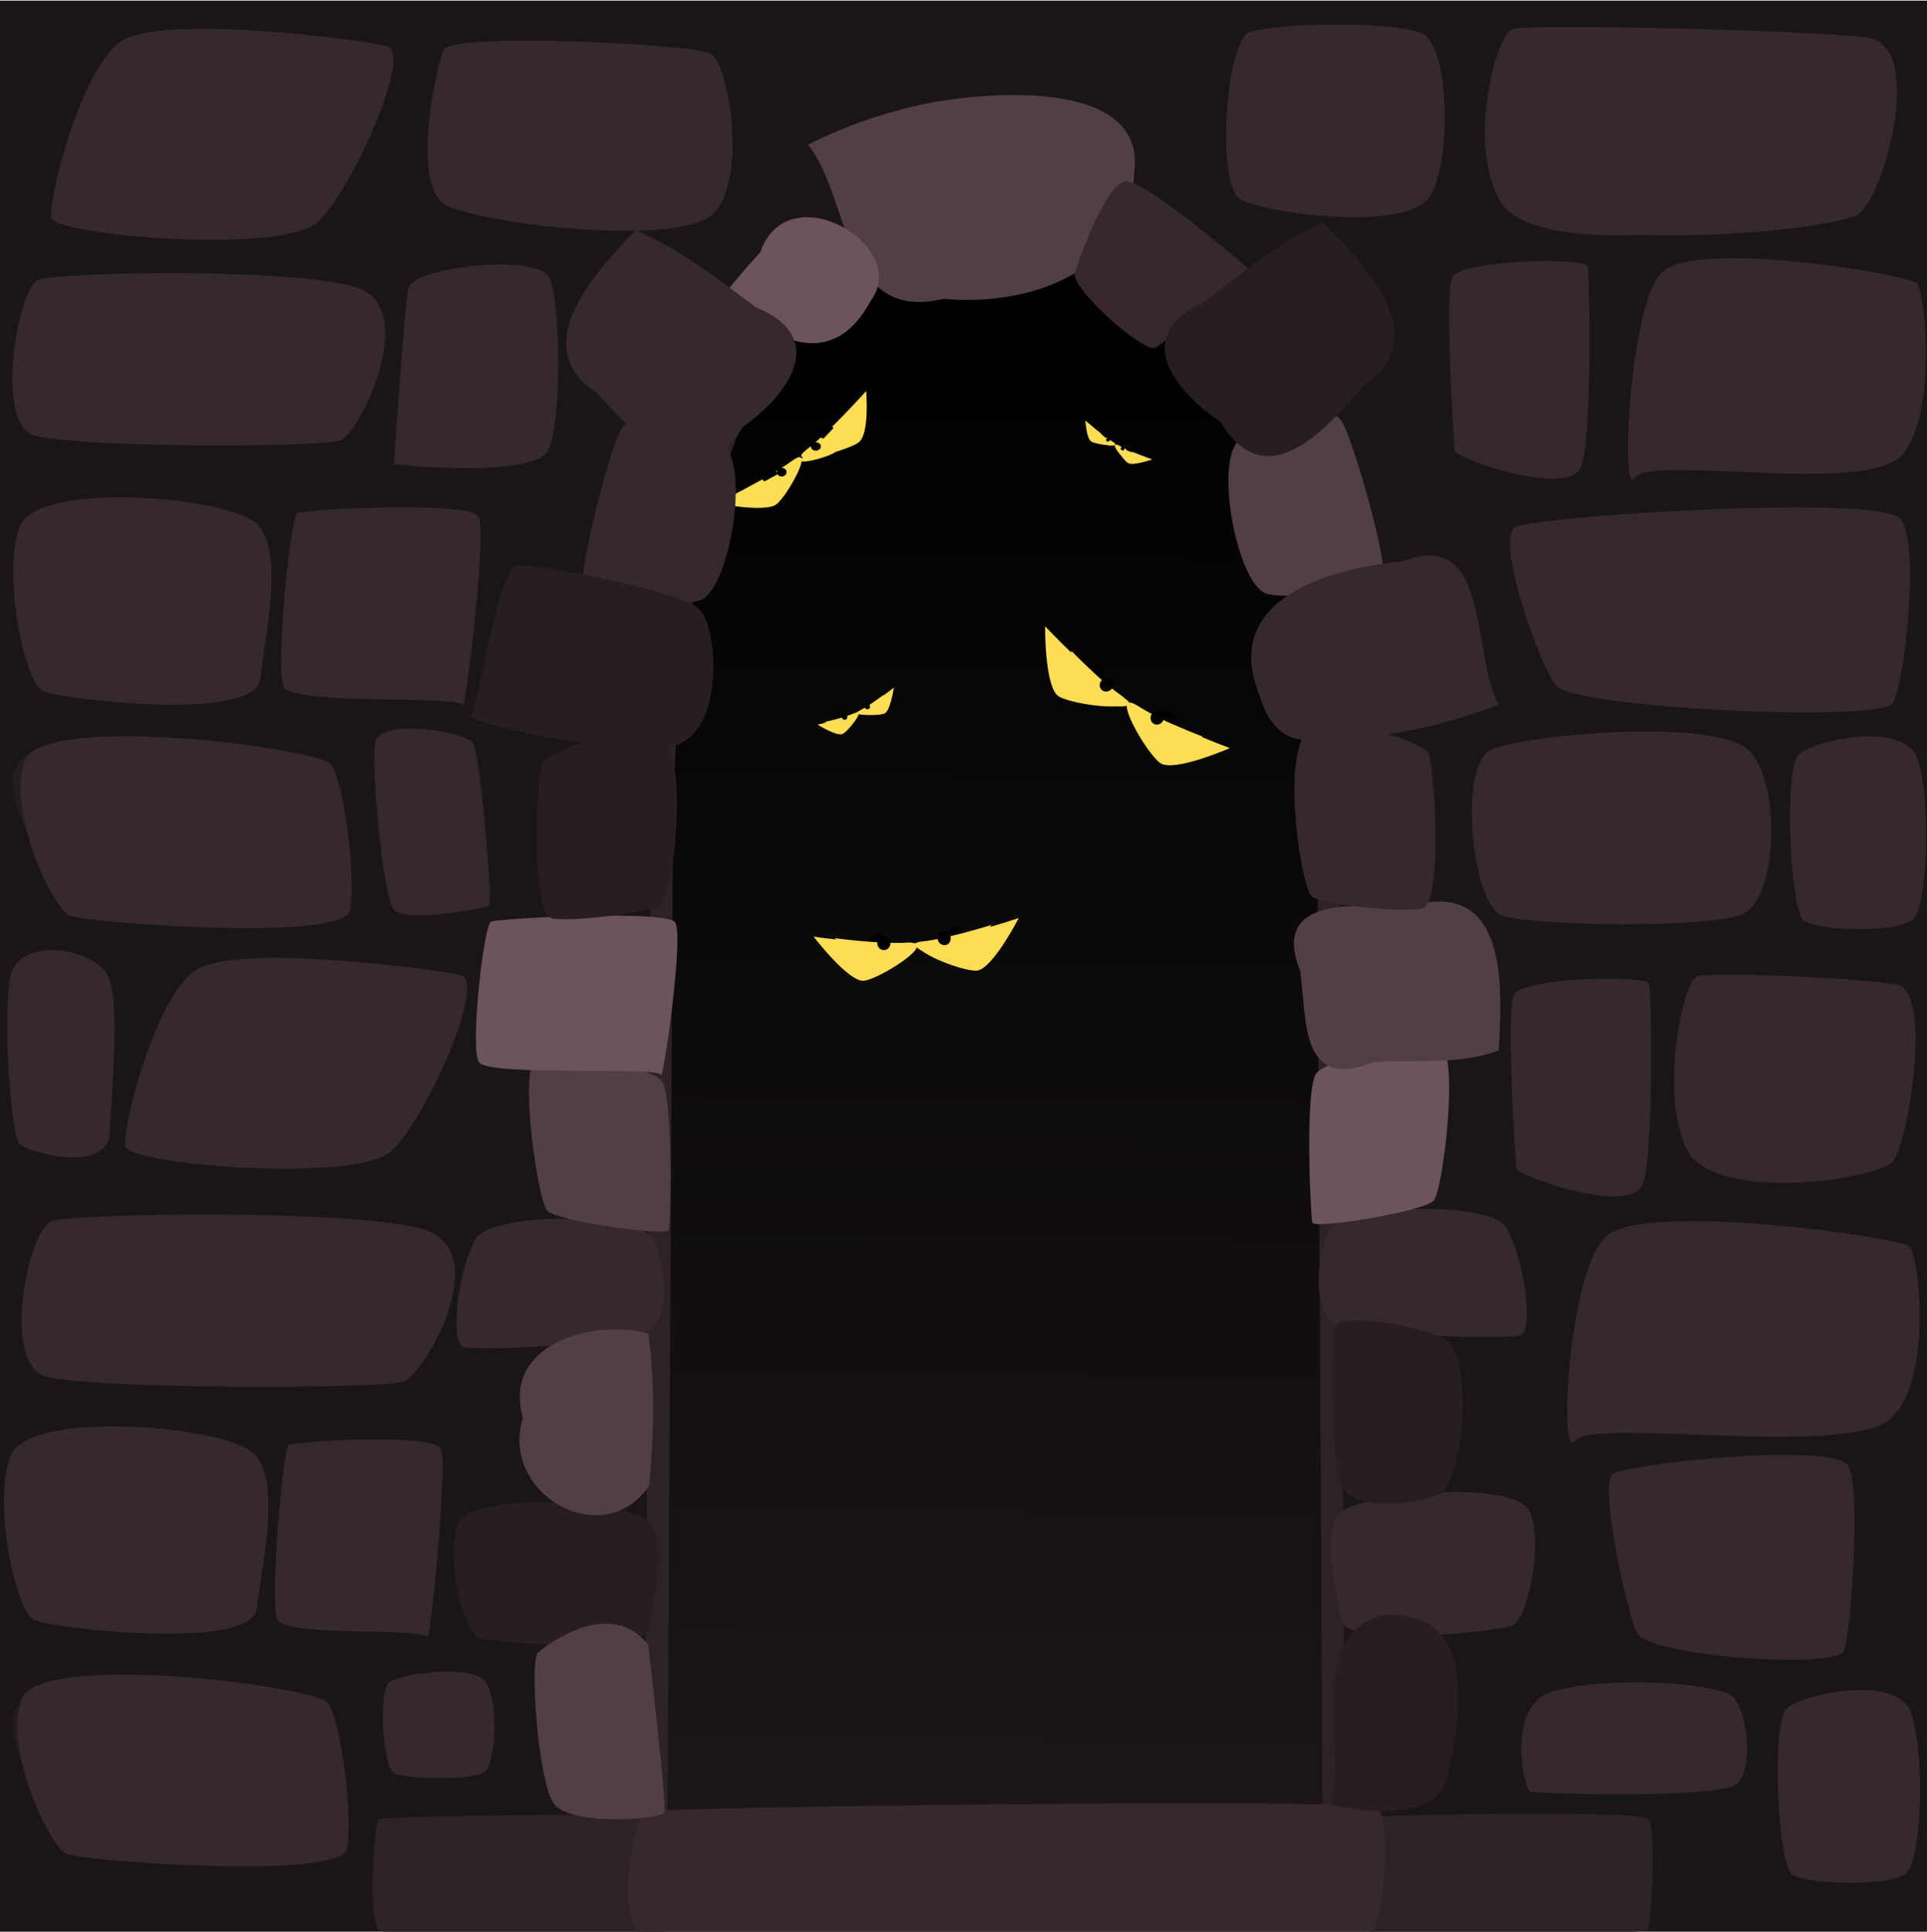 <?xml version="1.0" encoding="UTF-8" standalone="no"?>
<!-- Created with Inkscape (http://www.inkscape.org/) -->

<svg
   xmlns:osb="http://www.openswatchbook.org/uri/2009/osb"
   xmlns:dc="http://purl.org/dc/elements/1.1/"
   xmlns:cc="http://creativecommons.org/ns#"
   xmlns:rdf="http://www.w3.org/1999/02/22-rdf-syntax-ns#"
   xmlns:svg="http://www.w3.org/2000/svg"
   xmlns="http://www.w3.org/2000/svg"
   xmlns:xlink="http://www.w3.org/1999/xlink"
   xmlns:sodipodi="http://sodipodi.sourceforge.net/DTD/sodipodi-0.dtd"
   xmlns:inkscape="http://www.inkscape.org/namespaces/inkscape"
   width="894"
   height="896"
   id="svg2"
   version="1.1"
   inkscape:version="0.48.4 r9939"
   sodipodi:docname="menu final.svg">
  <defs
     id="defs4">
    <linearGradient
       inkscape:collect="always"
       id="linearGradient6193">
      <stop
         style="stop-color:#1c1616;stop-opacity:1"
         offset="0"
         id="stop6195" />
      <stop
         style="stop-color:#000000;stop-opacity:1"
         offset="1"
         id="stop6197" />
    </linearGradient>
    <linearGradient
       id="linearGradient6140"
       osb:paint="solid">
      <stop
         style="stop-color:#ff0000;stop-opacity:1;"
         offset="0"
         id="stop6142" />
    </linearGradient>
    <linearGradient
       inkscape:collect="always"
       xlink:href="#linearGradient6193"
       id="linearGradient6191"
       x1="450"
       y1="999.505"
       x2="457.143"
       y2="303.791"
       gradientUnits="userSpaceOnUse" />
    <filter
       inkscape:collect="always"
       id="filter4202"
       x="-0.161"
       width="1.323"
       y="-0.175"
       height="1.349"
       color-interpolation-filters="sRGB">
      <feGaussianBlur
         inkscape:collect="always"
         stdDeviation="3.939"
         id="feGaussianBlur4204" />
    </filter>
    <filter
       inkscape:collect="always"
       id="filter4162"
       x="-0.096"
       width="1.192"
       y="-0.325"
       height="1.65"
       color-interpolation-filters="sRGB">
      <feGaussianBlur
         inkscape:collect="always"
         stdDeviation="2.938"
         id="feGaussianBlur4164" />
    </filter>
    <filter
       inkscape:collect="always"
       id="filter4122"
       x="-0.123"
       width="1.247"
       y="-0.202"
       height="1.405"
       color-interpolation-filters="sRGB">
      <feGaussianBlur
         inkscape:collect="always"
         stdDeviation="3.415"
         id="feGaussianBlur4124" />
    </filter>
    <filter
       inkscape:collect="always"
       id="filter4306"
       x="-0.148"
       width="1.296"
       y="-0.498"
       height="1.997"
       color-interpolation-filters="sRGB">
      <feGaussianBlur
         inkscape:collect="always"
         stdDeviation="4.512"
         id="feGaussianBlur4308" />
    </filter>
    <filter
       inkscape:collect="always"
       id="filter4222"
       x="-0.117"
       width="1.234"
       y="-0.129"
       height="1.257"
       color-interpolation-filters="sRGB">
      <feGaussianBlur
         inkscape:collect="always"
         stdDeviation="2.879"
         id="feGaussianBlur4224" />
    </filter>
  </defs>
  <sodipodi:namedview
     id="base"
     pagecolor="#ffffff"
     bordercolor="#666666"
     borderopacity="1.0"
     inkscape:pageopacity="0.0"
     inkscape:pageshadow="2"
     inkscape:zoom="0.7"
     inkscape:cx="427.79108"
     inkscape:cy="410.8593"
     inkscape:document-units="px"
     inkscape:current-layer="layer1"
     showgrid="false"
     inkscape:window-width="1223"
     inkscape:window-height="1000"
     inkscape:window-x="57"
     inkscape:window-y="24"
     inkscape:window-maximized="1" />
  <g
     inkscape:label="Capa 1"
     inkscape:groupmode="layer"
     id="layer1"
     transform="translate(0,-156.362)">
    <g
       id="g6507">
      <rect
         y="156.648"
         x="-1.429"
         height="900"
         width="901.429"
         id="rect2985"
         style="fill:#1b1616;fill-opacity:1;stroke:none" />
      <path
         sodipodi:nodetypes="zzzzz"
         inkscape:connector-curvature="0"
         id="path8928-1"
         d="m 331.902,254.559 c 14.426,-17.103 6.458,-69.161 -2.554,-73.492 -9.011,-4.332 -119.707,-9.849 -123.481,-1.625 -3.773,8.224 -15.215,62.833 0.764,71.867 15.979,9.034 110.844,20.353 125.27,3.25 z"
         style="fill:#35292e;fill-opacity:1;stroke:none" />
      <path
         sodipodi:nodetypes="zzzzz"
         inkscape:connector-curvature="0"
         id="path8930-3"
         d="m 56.142,175.623 c 18.616,-12.857 111.426,-0.822 123.411,2.147 11.985,2.97 -16.12,66.645 -32.276,81.588 -16.156,14.944 -121.882,6.387 -123.411,-2.147 -1.529,-8.533 13.66,-68.732 32.277,-81.589 z"
         style="fill:#35292e;fill-opacity:1;stroke:none" />
      <path
         sodipodi:nodetypes="zzzzz"
         inkscape:connector-curvature="0"
         id="path8932-7"
         d="m 701.963,169.8 c -8.562,2.398 -21.269,55.779 -5.585,80.549 15.684,24.77 107.109,13.721 115.517,5.067 8.409,-8.654 22.035,-78.546 2.389,-81.741 -19.646,-3.195 -103.759,-6.273 -112.321,-3.876 z"
         style="fill:#35292e;fill-opacity:1;stroke:none" />
      <path
         sodipodi:nodetypes="szzzs"
         inkscape:connector-curvature="0"
         id="path8936-6"
         d="m 182.89,371.752 c -0.353,0.134 4.72,-71.84 6.564,-81.684 1.844,-9.845 60.978,-16.706 65.734,-4.389 4.756,12.317 5.67,66.473 -1.029,79.631 -6.699,13.159 -71.269,6.442 -71.269,6.442 z"
         style="fill:#35292e;fill-opacity:1;stroke:none" />
      <path
         sodipodi:nodetypes="zzzzz"
         inkscape:connector-curvature="0"
         id="path8954-8"
         d="m 56.142,175.623 c 18.616,-12.857 111.426,-0.822 123.411,2.147 11.985,2.97 -16.12,66.645 -32.276,81.588 -16.156,14.944 -121.882,6.387 -123.411,-2.147 -1.529,-8.533 13.66,-68.732 32.277,-81.589 z"
         style="fill:#35292e;fill-opacity:1;stroke:none" />
      <path
         sodipodi:nodetypes="zzzzz"
         inkscape:connector-curvature="0"
         id="path8956-6"
         d="m 707.318,169.8 c -12.085,2.398 -30.019,55.779 -7.883,80.549 22.136,24.77 151.171,13.721 163.039,5.067 11.868,-8.654 31.099,-78.546 3.372,-81.741 -27.728,-3.195 -146.443,-6.273 -158.527,-3.876 z"
         style="fill:#35292e;fill-opacity:1;stroke:none" />
      <path
         sodipodi:nodetypes="zzzzz"
         inkscape:connector-curvature="0"
         id="path8958-3"
         d="m 579.244,171.59 c -10.452,4.607 -15.065,69.866 -4.096,76.901 10.969,7.035 78.089,15.836 88.356,-1.266 10.267,-17.102 8.589,-68.217 -3.008,-74.888 -11.597,-6.672 -70.8,-5.354 -81.251,-0.746 z"
         style="fill:#35292e;fill-opacity:1;stroke:none" />
      <path
         sodipodi:nodetypes="zzzzz"
         inkscape:connector-curvature="0"
         id="path8960-3"
         d="m 164.991,289.561 c -30.548,-9.194 -137.765,-6.946 -147.174,-3.445 -9.409,3.501 -20.425,66.027 -2.463,72.027 17.963,6 134.629,5.952 143.003,2.332 8.374,-3.62 37.181,-61.72 6.633,-70.914 z"
         style="fill:#35292e;fill-opacity:1;stroke:none" />
      <path
         sodipodi:nodetypes="zzzzz"
         inkscape:connector-curvature="0"
         id="path8964-2"
         d="m 882.761,367.075 c 15.901,-19.37 10.423,-74.758 6.718,-79.115 -3.706,-4.357 -104.072,-21.145 -118.946,-4.795 -14.874,16.35 -18.82,105.78 -12.067,94.782 6.754,-10.998 108.394,8.497 124.295,-10.873 z"
         style="fill:#35292e;fill-opacity:1;stroke:none" />
      <path
         sodipodi:nodetypes="zzzzz"
         inkscape:connector-curvature="0"
         id="path8966-5"
         d="m 733.59,372.639 c 5.252,-15.185 3.964,-88.399 2.931,-92.734 -1.033,-4.335 -59.604,-3.133 -62.913,5.279 -3.31,8.413 0.783,76.999 1.344,80.328 0.561,3.329 53.387,22.311 58.638,7.127 z"
         style="fill:#35292e;fill-opacity:1;stroke:none" />
      <path
         sodipodi:nodetypes="zzzzz"
         inkscape:connector-curvature="0"
         id="path8972-3"
         d="m 37.793,572.025 c -11.369,-5.982 -41.711,-45.965 -28.602,-62.372 13.109,-16.407 86.407,-13.725 91.998,0 5.591,13.725 28.449,29.926 16.582,50.3 -11.867,20.373 -68.609,18.054 -79.977,12.072 z"
         style="fill:#241c1f;stroke:none" />
      <path
         sodipodi:nodetypes="zzzzz"
         inkscape:connector-curvature="0"
         id="path8978-8"
         d="m 182.358,577.837 c -4.642,-7.009 -10.49,-66.26 -8.153,-77.364 2.336,-11.104 41.991,-4.858 45.282,0.738 3.291,5.595 9.327,73.874 7.318,75.209 -2.009,1.336 -39.805,8.426 -44.447,1.417 z"
         style="fill:#35292e;fill-opacity:1;stroke:none" />
      <path
         sodipodi:nodetypes="zzzzz"
         inkscape:connector-curvature="0"
         id="path8986-8"
         d="m 50.923,681.505 c 0.889,-19.859 4.821,-59.248 -0.635,-72.057 -5.457,-12.809 -42.499,-20.511 -45.806,1.425 -3.308,21.936 0.955,72.468 4.618,76.166 3.664,3.698 40.934,14.325 41.823,-5.534 z"
         style="fill:#35292e;fill-opacity:1;stroke:none" />
      <path
         sodipodi:nodetypes="zzzzz"
         inkscape:connector-curvature="0"
         id="path8990-0"
         d="m 37.793,572.025 c -11.369,-5.982 -41.711,-45.965 -28.602,-62.372 13.109,-16.407 86.407,-13.725 91.998,0 5.591,13.725 28.449,29.926 16.582,50.3 -11.867,20.373 -68.609,18.054 -79.977,12.072 z"
         style="fill:#241c1f;stroke:none" />
      <path
         sodipodi:nodetypes="zzzzz"
         inkscape:connector-curvature="0"
         id="path8994-3"
         d="m 11.29,509.569 c -8.039,22.981 12.934,68.037 21.083,71.461 8.149,3.425 126.991,12.363 129.975,-2.345 2.984,-14.707 -2.71,-60.333 -9.008,-67.85 -6.298,-7.518 -134.011,-24.247 -142.05,-1.266 z"
         style="fill:#35292e;fill-opacity:1;stroke:none" />
      <path
         style="fill:#35292e;fill-opacity:1;stroke:none"
         d="m 697.097,581.172 c -14.31,-4.607 -20.626,-69.866 -5.608,-76.901 15.017,-7.035 106.912,-15.837 120.969,1.266 14.056,17.102 11.76,68.217 -4.118,74.888 -15.878,6.672 -96.933,5.354 -111.242,0.746 z"
         id="path10024"
         inkscape:connector-curvature="0"
         sodipodi:nodetypes="zzzzz" />
      <path
         sodipodi:nodetypes="zzzzz"
         inkscape:connector-curvature="0"
         id="path8998-0"
         d="m 836.923,583.467 c -6.509,-4.607 -9.383,-69.866 -2.551,-76.901 6.831,-7.035 48.634,-15.837 55.028,1.266 6.394,17.102 5.349,68.217 -1.873,74.888 -7.223,6.672 -44.094,5.354 -50.604,0.746 z"
         style="fill:#35292e;fill-opacity:1;stroke:none" />
      <path
         sodipodi:nodetypes="zzzzz"
         inkscape:connector-curvature="0"
         id="path9002-6"
         d="m 702.945,400.892 c -9.198,5.2 10.55,62.839 18.991,73.502 8.441,10.662 150.918,17.082 156.204,8.118 5.285,-8.964 13.006,-74.328 3.362,-85.632 -9.644,-11.303 -169.359,-1.188 -178.557,4.012 z"
         style="fill:#35292e;fill-opacity:1;stroke:none" />
      <path
         sodipodi:nodetypes="zzzzz"
         inkscape:connector-curvature="0"
         id="path9006-3"
         d="m 120.687,471.505 c 2.139,-19.859 11.594,-59.248 -1.528,-72.057 -13.122,-12.809 -102.196,-20.511 -110.15,1.425 -7.954,21.936 2.295,72.468 11.106,76.166 8.81,3.698 98.433,14.325 100.572,-5.534 z"
         style="fill:#35292e;fill-opacity:1;stroke:none" />
      <path
         sodipodi:nodetypes="zzzzz"
         inkscape:connector-curvature="0"
         id="path9008-8"
         d="m 131.623,474.985 c -3.963,-8.705 3.061,-78.588 6.292,-80.546 3.232,-1.958 79.909,-5.815 84.075,1.533 4.167,7.348 -6.379,92.53 -7.341,87.587 -0.962,-4.943 -79.064,0.131 -83.027,-8.574 z"
         style="fill:#35292e;fill-opacity:1;stroke:none" />
      <path
         sodipodi:nodetypes="zzzzz"
         inkscape:connector-curvature="0"
         id="path9020-6"
         d="m 90.428,606.555 c 18.616,-12.857 111.426,-0.822 123.411,2.147 11.985,2.97 -16.12,66.644 -32.276,81.588 -16.156,14.944 -121.882,6.387 -123.411,-2.147 -1.529,-8.534 13.66,-68.732 32.277,-81.589 z"
         style="fill:#35292e;fill-opacity:1;stroke:none" />
      <path
         sodipodi:nodetypes="zzzzz"
         inkscape:connector-curvature="0"
         id="path9040-2"
         d="m 787.404,609.304 c -7.083,2.398 -17.594,55.779 -4.62,80.549 12.974,24.77 88.599,13.721 95.555,5.067 6.955,-8.654 18.227,-78.546 1.976,-81.741 -16.251,-3.195 -85.828,-6.273 -92.91,-3.876 z"
         style="fill:#35292e;fill-opacity:1;stroke:none" />
      <path
         sodipodi:nodetypes="zzzzz"
         inkscape:connector-curvature="0"
         id="path9042-3"
         d="M 195.135,726.207 C 159.626,717.013 35,719.261 24.063,722.762 c -10.937,3.501 -23.742,66.027 -2.862,72.027 20.88,6 156.49,5.952 166.224,2.332 9.734,-3.62 43.218,-61.72 7.71,-70.914 z"
         style="fill:#35292e;fill-opacity:1;stroke:none" />
      <path
         sodipodi:nodetypes="zzzzz"
         inkscape:connector-curvature="0"
         id="path9046-0"
         d="m 877.937,813.721 c 18.819,-19.37 12.336,-74.758 7.95,-79.115 -4.385,-4.357 -123.169,-21.145 -140.772,-4.795 -17.604,16.35 -22.274,105.78 -14.281,94.782 7.993,-10.998 128.284,8.497 147.103,-10.873 z"
         style="fill:#35292e;fill-opacity:1;stroke:none" />
      <path
         sodipodi:nodetypes="zzzzz"
         inkscape:connector-curvature="0"
         id="path9052-2"
         d="m 37.793,1008.671 c -11.369,-5.982 -41.711,-45.965 -28.602,-62.372 13.109,-16.407 86.407,-13.725 91.998,0 5.591,13.725 28.449,29.926 16.582,50.299 -11.867,20.373 -68.609,18.055 -79.977,12.072 z"
         style="fill:#241c1f;stroke:none" />
      <path
         sodipodi:nodetypes="zzzzz"
         inkscape:connector-curvature="0"
         id="path9062-5"
         d="m 747.87,840.396 c -5.651,5.2 6.481,62.839 11.667,73.501 5.186,10.662 92.711,17.082 95.958,8.118 3.247,-8.964 7.99,-74.328 2.065,-85.632 -5.924,-11.303 -104.039,-1.188 -109.69,4.012 z"
         style="fill:#35292e;fill-opacity:1;stroke:none" />
      <path
         sodipodi:nodetypes="zzzzz"
         inkscape:connector-curvature="0"
         id="path9070-3"
         d="m 37.793,1008.671 c -11.369,-5.982 -41.711,-45.965 -28.602,-62.372 13.109,-16.407 86.407,-13.725 91.998,0 5.591,13.725 28.449,29.926 16.582,50.299 -11.867,20.373 -68.609,18.055 -79.977,12.072 z"
         style="fill:#241c1f;stroke:none" />
      <path
         sodipodi:nodetypes="zzzzz"
         inkscape:connector-curvature="0"
         id="path9074-8"
         d="m 9.861,944.786 c -8.039,22.981 12.934,68.037 21.083,71.461 8.149,3.425 126.991,12.362 129.975,-2.345 2.984,-14.707 -2.71,-60.333 -9.008,-67.85 -6.298,-7.517 -134.011,-24.247 -142.05,-1.266 z"
         style="fill:#35292e;fill-opacity:1;stroke:none" />
      <path
         sodipodi:nodetypes="zzzzz"
         inkscape:connector-curvature="0"
         id="path9078-3"
         d="m 831.502,1025.828 c -6.804,-4.607 -9.807,-69.866 -2.667,-76.901 7.14,-7.035 50.833,-15.836 57.516,1.266 6.683,17.102 5.591,68.217 -1.958,74.889 -7.549,6.671 -46.088,5.354 -52.892,0.746 z"
         style="fill:#35292e;fill-opacity:1;stroke:none" />
      <path
         sodipodi:nodetypes="zzzzzz"
         inkscape:connector-curvature="0"
         id="path9080-5"
         d="m 709.316,986.601 c -2.326,-2.207 -8.587,-31.191 4.631,-42.361 13.218,-11.17 83.782,-8.718 90.526,-0.358 6.744,8.36 9.164,34.547 0.617,40.298 -8.547,5.751 -74.59,4.694 -89.682,3.631 -15.091,-1.063 -3.766,0.997 -6.092,-1.21 z"
         style="fill:#35292e;fill-opacity:1;stroke:none" />
      <path
         sodipodi:nodetypes="zzzzz"
         inkscape:connector-curvature="0"
         id="path9084-4"
         d="m 119.132,902.437 c 2.19,-19.859 11.87,-59.248 -1.564,-72.057 -13.435,-12.809 -104.633,-20.511 -112.776,1.425 -8.143,21.936 2.35,72.468 11.371,76.166 9.021,3.698 100.78,14.325 102.97,-5.534 z"
         style="fill:#35292e;fill-opacity:1;stroke:none" />
      <path
         sodipodi:nodetypes="zzzzz"
         inkscape:connector-curvature="0"
         id="path9086-4"
         d="m 128.576,907.346 c -3.328,-8.705 2.571,-78.588 5.285,-80.546 2.714,-1.958 67.115,-5.814 70.614,1.533 3.5,7.347 -5.358,92.53 -6.165,87.587 -0.808,-4.943 -66.406,0.131 -69.734,-8.574 z"
         style="fill:#35292e;fill-opacity:1;stroke:none" />
      <path
         sodipodi:nodetypes="ccsccc"
         inkscape:connector-curvature="0"
         id="path9140-1"
         d="m 299.138,996.051 2.848,-459.885 c 0,0 -5.055,-291.935 159.798,-295.076 179.268,-3.415 159.536,250.141 159.536,250.141 l 2.561,509.388 z"
         style="color:#000000;fill:#2d2327;fill-opacity:1;fill-rule:nonzero;stroke:none;stroke-width:0.328;marker:none;visibility:visible;display:inline;overflow:visible;enable-background:accumulate" />
      <path
         sodipodi:nodetypes="ccsccc"
         inkscape:connector-curvature="0"
         id="path9142-4"
         d="m 309.719,996.077 2.421,-451.712 c 0,0 -4.884,-286.751 149.36,-289.749 167.732,-3.26 149.403,245.781 149.403,245.781 l 2.666,500.339 z"
         style="color:#000000;fill:url(#linearGradient6191);fill-opacity:1;fill-rule:nonzero;stroke:none;stroke-width:0.328;marker:none;visibility:visible;display:inline;overflow:visible;enable-background:accumulate" />
      <path
         inkscape:transform-center-y="41.235583"
         sodipodi:nodetypes="zzzzz"
         inkscape:connector-curvature="0"
         id="path9144-9"
         d="m 175.091,1050.747 c -4.504,-8.342 -1.236,-48.98 0.688,-50.436 1.924,-1.457 130.483,-4.047 133.689,0.567 3.206,4.614 1.318,49.482 -0.737,51.346 -2.055,1.863 -129.137,6.866 -133.641,-1.476 z"
         style="fill:#2d2327;fill-opacity:1;stroke:none" />
      <path
         inkscape:transform-center-y="41.235583"
         sodipodi:nodetypes="zzzzz"
         inkscape:connector-curvature="0"
         id="path9146-7"
         d="m 630.609,1050.054 c -4.504,-8.342 -1.236,-48.98 0.688,-50.436 1.924,-1.457 130.483,-4.047 133.689,0.567 3.206,4.614 1.318,49.482 -0.737,51.346 -2.055,1.863 -129.137,6.866 -133.641,-1.476 z"
         style="fill:#2d2327;fill-opacity:1;stroke:none" />
      <path
         inkscape:transform-center-x="1.8143927e-05"
         inkscape:transform-center-y="46.614535"
         sodipodi:nodetypes="zzzzz"
         inkscape:connector-curvature="0"
         id="path9148-8"
         d="m 296.873,1053.567 c -11.299,-9.36 -2.353,-55.358 2.554,-57.035 4.907,-1.678 331.253,-6.664 339.317,-1.499 8.064,5.165 2.553,55.925 -2.692,58.064 -5.246,2.14 -327.88,9.83 -339.179,0.47 z"
         style="fill:#35292e;fill-opacity:1;stroke:none" />
      <path
         style="fill:#35292e;fill-opacity:1;stroke:none"
         d="m 762.161,705.496 c 5.252,-15.185 3.964,-88.399 2.931,-92.734 -1.033,-4.335 -59.604,-3.133 -62.913,5.279 -3.31,8.413 0.783,76.999 1.344,80.328 0.561,3.329 53.387,22.311 58.638,7.127 z"
         id="path4692"
         inkscape:connector-curvature="0"
         sodipodi:nodetypes="zzzzz" />
      <path
         style="fill:#35292e;fill-opacity:1;stroke:none"
         d="m 182.894,978.983 c -5.332,-2.546 -7.685,-38.601 -2.09,-42.488 5.596,-3.887 39.837,-8.75 45.075,0.699 5.238,9.449 4.382,37.691 -1.534,41.377 -5.916,3.686 -36.119,2.958 -41.451,0.412 z"
         id="path4694"
         inkscape:connector-curvature="0"
         sodipodi:nodetypes="zzzzz" />
      <g
         transform="matrix(0.881,0.474,-0.474,0.881,981.287,138.495)"
         id="g6393">
        <g
           transform="matrix(1.361,0.311,-0.308,1.375,-394.357,-425.966)"
           id="g4126"
           style="display:inline;filter:url(#filter4162)">
          <path
             sodipodi:nodetypes="cssc"
             inkscape:connector-curvature="0"
             id="path4128"
             d="m 218.286,628.832 c 0,0 21.966,2.059 33.635,0.686 11.669,-1.373 -9.61,13.042 -15.102,13.729 -5.491,0.686 -18.534,-14.415 -18.534,-14.415 z"
             style="fill:#ffdd55;fill-opacity:1;fill-rule:nonzero;stroke:none" />
          <path
             sodipodi:open="true"
             sodipodi:end="12.539059"
             sodipodi:start="6.257638"
             d="m 244.369,630.118 c 0.044,1.895 -1.304,3.47 -3.009,3.519 -1.705,0.048 -3.123,-1.448 -3.167,-3.343 -0.044,-1.895 1.304,-3.47 3.009,-3.519 1.703,-0.048 3.12,1.445 3.167,3.337"
             sodipodi:ry="3.4321702"
             sodipodi:rx="3.088953"
             sodipodi:cy="630.20526"
             sodipodi:cx="241.28156"
             id="path4130"
             style="fill:#000000;fill-opacity:1;fill-rule:nonzero;stroke:none"
             sodipodi:type="arc" />
          <g
             transform="matrix(0.965,-0.262,0.262,0.965,-155.729,89.269)"
             id="g4132">
            <path
               sodipodi:nodetypes="cssc"
               inkscape:connector-curvature="0"
               id="path4134"
               d="m 292.497,628.347 c 0,0 -21.966,2.059 -33.635,0.686 -11.669,-1.373 9.61,13.042 15.102,13.729 5.491,0.686 18.534,-14.415 18.534,-14.415 z"
               style="fill:#ffdd55;fill-opacity:1;fill-rule:nonzero;stroke:none" />
            <path
               sodipodi:open="true"
               sodipodi:end="12.539059"
               sodipodi:start="6.257638"
               d="m 244.369,630.118 c 0.044,1.895 -1.304,3.47 -3.009,3.519 -1.705,0.048 -3.123,-1.448 -3.167,-3.343 -0.044,-1.895 1.304,-3.47 3.009,-3.519 1.703,-0.048 3.12,1.445 3.167,3.337"
               sodipodi:ry="3.4321702"
               sodipodi:rx="3.088953"
               sodipodi:cy="630.20526"
               sodipodi:cx="241.28156"
               id="path4136"
               style="fill:#000000;fill-opacity:1;fill-rule:nonzero;stroke:none"
               sodipodi:type="arc"
               transform="matrix(-1,0,0,1,510.783,-0.485)" />
          </g>
        </g>
        <g
           style="display:inline"
           id="g5487-1"
           transform="matrix(0.966,0.21,-0.218,0.93,-348.709,-119.844)">
          <path
             style="fill:#ffdd55;fill-opacity:1;fill-rule:nonzero;stroke:none"
             d="m 218.286,628.832 c 0,0 21.966,2.059 33.635,0.686 11.669,-1.373 -9.61,13.042 -15.102,13.729 -5.491,0.686 -18.534,-14.415 -18.534,-14.415 z"
             id="path5489-7"
             inkscape:connector-curvature="0"
             sodipodi:nodetypes="cssc" />
          <path
             sodipodi:type="arc"
             style="fill:#000000;fill-opacity:1;fill-rule:nonzero;stroke:none"
             id="path5491-1"
             sodipodi:cx="241.28156"
             sodipodi:cy="630.20526"
             sodipodi:rx="3.088953"
             sodipodi:ry="3.4321702"
             d="m 244.369,630.118 c 0.044,1.895 -1.304,3.47 -3.009,3.519 -1.705,0.048 -3.123,-1.448 -3.167,-3.343 -0.044,-1.895 1.304,-3.47 3.009,-3.519 1.703,-0.048 3.12,1.445 3.167,3.337"
             sodipodi:start="6.257638"
             sodipodi:end="12.539059"
             sodipodi:open="true" />
          <g
             id="g5493-2"
             transform="matrix(0.965,-0.262,0.262,0.965,-155.729,89.269)">
            <path
               style="fill:#ffdd55;fill-opacity:1;fill-rule:nonzero;stroke:none"
               d="m 292.497,628.347 c 0,0 -21.966,2.059 -33.635,0.686 -11.669,-1.373 9.61,13.042 15.102,13.729 5.491,0.686 18.534,-14.415 18.534,-14.415 z"
               id="path5495-7"
               inkscape:connector-curvature="0"
               sodipodi:nodetypes="cssc" />
            <path
               transform="matrix(-1,0,0,1,510.783,-0.485)"
               sodipodi:type="arc"
               style="fill:#000000;fill-opacity:1;fill-rule:nonzero;stroke:none"
               id="path5497-2"
               sodipodi:cx="241.28156"
               sodipodi:cy="630.20526"
               sodipodi:rx="3.088953"
               sodipodi:ry="3.4321702"
               d="m 244.369,630.118 c 0.044,1.895 -1.304,3.47 -3.009,3.519 -1.705,0.048 -3.123,-1.448 -3.167,-3.343 -0.044,-1.895 1.304,-3.47 3.009,-3.519 1.703,-0.048 3.12,1.445 3.167,3.337"
               sodipodi:start="6.257638"
               sodipodi:end="12.539059"
               sodipodi:open="true" />
          </g>
        </g>
      </g>
      <g
         transform="matrix(-1,0,0,1,310.683,-318.571)"
         id="g6429">
        <g
           id="g3842"
           transform="matrix(-1.032,-0.605,-0.592,0.814,575.767,328.592)"
           style="display:inline;filter:url(#filter4202)">
          <path
             style="fill:#ffdd55;fill-opacity:1;fill-rule:nonzero;stroke:none"
             d="m 218.286,628.832 c 0,0 21.966,2.059 33.635,0.686 11.669,-1.373 -9.61,13.042 -15.102,13.729 -5.491,0.686 -18.534,-14.415 -18.534,-14.415 z"
             id="path3844"
             inkscape:connector-curvature="0"
             sodipodi:nodetypes="cssc" />
          <path
             sodipodi:type="arc"
             style="fill:#000000;fill-opacity:1;fill-rule:nonzero;stroke:none"
             id="path3846"
             sodipodi:cx="241.28156"
             sodipodi:cy="630.20526"
             sodipodi:rx="3.088953"
             sodipodi:ry="3.4321702"
             d="m 244.369,630.118 c 0.044,1.895 -1.304,3.47 -3.009,3.519 -1.705,0.048 -3.123,-1.448 -3.167,-3.343 -0.044,-1.895 1.304,-3.47 3.009,-3.519 1.703,-0.048 3.12,1.445 3.167,3.337"
             sodipodi:start="6.257638"
             sodipodi:end="12.539059"
             sodipodi:open="true" />
          <g
             id="g3848"
             transform="matrix(0.965,-0.262,0.262,0.965,-155.729,89.269)">
            <path
               style="fill:#ffdd55;fill-opacity:1;fill-rule:nonzero;stroke:none"
               d="m 292.497,628.347 c 0,0 -21.966,2.059 -33.635,0.686 -11.669,-1.373 9.61,13.042 15.102,13.729 5.491,0.686 18.534,-14.415 18.534,-14.415 z"
               id="path3850"
               inkscape:connector-curvature="0"
               sodipodi:nodetypes="cssc" />
            <path
               transform="matrix(-1,0,0,1,510.783,-0.485)"
               sodipodi:type="arc"
               style="fill:#000000;fill-opacity:1;fill-rule:nonzero;stroke:none"
               id="path3852"
               sodipodi:cx="241.28156"
               sodipodi:cy="630.20526"
               sodipodi:rx="3.088953"
               sodipodi:ry="3.4321702"
               d="m 244.369,630.118 c 0.044,1.895 -1.304,3.47 -3.009,3.519 -1.705,0.048 -3.123,-1.448 -3.167,-3.343 -0.044,-1.895 1.304,-3.47 3.009,-3.519 1.703,-0.048 3.12,1.445 3.167,3.337"
               sodipodi:start="6.257638"
               sodipodi:end="12.539059"
               sodipodi:open="true" />
          </g>
        </g>
        <g
           id="g6421">
          <g
             id="g4166"
             transform="matrix(-0.613,-0.359,-0.352,0.484,317.747,475.558)"
             style="display:inline">
            <path
               style="fill:#ffdd55;fill-opacity:1;fill-rule:nonzero;stroke:none"
               d="m 218.286,628.832 c 0,0 21.966,2.059 33.635,0.686 11.669,-1.373 -9.61,13.042 -15.102,13.729 -5.491,0.686 -18.534,-14.415 -18.534,-14.415 z"
               id="path4168"
               inkscape:connector-curvature="0"
               sodipodi:nodetypes="cssc" />
            <path
               sodipodi:type="arc"
               style="fill:#000000;fill-opacity:1;fill-rule:nonzero;stroke:none"
               id="path4170"
               sodipodi:cx="241.28156"
               sodipodi:cy="630.20526"
               sodipodi:rx="3.088953"
               sodipodi:ry="3.4321702"
               d="m 244.369,630.118 c 0.044,1.895 -1.304,3.47 -3.009,3.519 -1.705,0.048 -3.123,-1.448 -3.167,-3.343 -0.044,-1.895 1.304,-3.47 3.009,-3.519 1.703,-0.048 3.12,1.445 3.167,3.337"
               sodipodi:start="6.257638"
               sodipodi:end="12.539059"
               sodipodi:open="true" />
            <g
               id="g4172"
               transform="matrix(0.965,-0.262,0.262,0.965,-155.729,89.269)">
              <path
                 style="fill:#ffdd55;fill-opacity:1;fill-rule:nonzero;stroke:none"
                 d="m 292.497,628.347 c 0,0 -21.966,2.059 -33.635,0.686 -11.669,-1.373 9.61,13.042 15.102,13.729 5.491,0.686 18.534,-14.415 18.534,-14.415 z"
                 id="path4174"
                 inkscape:connector-curvature="0"
                 sodipodi:nodetypes="cssc" />
              <path
                 transform="matrix(-1,0,0,1,510.783,-0.485)"
                 sodipodi:type="arc"
                 style="fill:#000000;fill-opacity:1;fill-rule:nonzero;stroke:none"
                 id="path4176"
                 sodipodi:cx="241.28156"
                 sodipodi:cy="630.20526"
                 sodipodi:rx="3.088953"
                 sodipodi:ry="3.4321702"
                 d="m 244.369,630.118 c 0.044,1.895 -1.304,3.47 -3.009,3.519 -1.705,0.048 -3.123,-1.448 -3.167,-3.343 -0.044,-1.895 1.304,-3.47 3.009,-3.519 1.703,-0.048 3.12,1.445 3.167,3.337"
                 sodipodi:start="6.257638"
                 sodipodi:end="12.539059"
                 sodipodi:open="true" />
            </g>
          </g>
        </g>
      </g>
      <g
         transform="matrix(0.413,0,0,0.413,609.968,208.158)"
         id="g6407">
        <g
           transform="matrix(1.228,-0.404,0.376,1.243,-1063.061,-5.019)"
           id="g4022"
           style="display:inline;filter:url(#filter4122)">
          <path
             style="fill:#ffdd55;fill-opacity:1;fill-rule:nonzero;stroke:none"
             d="m 218.286,628.832 c 0,0 21.966,2.059 33.635,0.686 11.669,-1.373 -9.61,13.042 -15.102,13.729 -5.491,0.686 -18.534,-14.415 -18.534,-14.415 z"
             id="path4024"
             inkscape:connector-curvature="0"
             sodipodi:nodetypes="cssc" />
          <path
             sodipodi:type="arc"
             style="fill:#000000;fill-opacity:1;fill-rule:nonzero;stroke:none"
             id="path4026"
             sodipodi:cx="241.28156"
             sodipodi:cy="630.20526"
             sodipodi:rx="3.088953"
             sodipodi:ry="3.4321702"
             d="m 244.369,630.118 c 0.044,1.895 -1.304,3.47 -3.009,3.519 -1.705,0.048 -3.123,-1.448 -3.167,-3.343 -0.044,-1.895 1.304,-3.47 3.009,-3.519 1.703,-0.048 3.12,1.445 3.167,3.337"
             sodipodi:start="6.257638"
             sodipodi:end="12.539059"
             sodipodi:open="true" />
          <g
             id="g4028"
             transform="matrix(0.965,-0.262,0.262,0.965,-155.729,89.269)">
            <path
               style="fill:#ffdd55;fill-opacity:1;fill-rule:nonzero;stroke:none"
               d="m 292.497,628.347 c 0,0 -21.966,2.059 -33.635,0.686 -11.669,-1.373 9.61,13.042 15.102,13.729 5.491,0.686 18.534,-14.415 18.534,-14.415 z"
               id="path4030"
               inkscape:connector-curvature="0"
               sodipodi:nodetypes="cssc" />
            <path
               transform="matrix(-1,0,0,1,510.783,-0.485)"
               sodipodi:type="arc"
               style="fill:#000000;fill-opacity:1;fill-rule:nonzero;stroke:none"
               id="path4032"
               sodipodi:cx="241.28156"
               sodipodi:cy="630.20526"
               sodipodi:rx="3.088953"
               sodipodi:ry="3.4321702"
               d="m 244.369,630.118 c 0.044,1.895 -1.304,3.47 -3.009,3.519 -1.705,0.048 -3.123,-1.448 -3.167,-3.343 -0.044,-1.895 1.304,-3.47 3.009,-3.519 1.703,-0.048 3.12,1.445 3.167,3.337"
               sodipodi:start="6.257638"
               sodipodi:end="12.539059"
               sodipodi:open="true" />
          </g>
        </g>
        <g
           style="display:inline"
           id="g5480-9"
           transform="matrix(0.945,-0.295,0.289,0.908,-938.289,178.754)">
          <path
             sodipodi:nodetypes="cssc"
             inkscape:connector-curvature="0"
             id="path5468-8"
             d="m 218.286,628.832 c 0,0 21.966,2.059 33.635,0.686 11.669,-1.373 -9.61,13.042 -15.102,13.729 -5.491,0.686 -18.534,-14.415 -18.534,-14.415 z"
             style="fill:#ffdd55;fill-opacity:1;fill-rule:nonzero;stroke:none" />
          <path
             sodipodi:open="true"
             sodipodi:end="12.539059"
             sodipodi:start="6.257638"
             d="m 244.369,630.118 c 0.044,1.895 -1.304,3.47 -3.009,3.519 -1.705,0.048 -3.123,-1.448 -3.167,-3.343 -0.044,-1.895 1.304,-3.47 3.009,-3.519 1.703,-0.048 3.12,1.445 3.167,3.337"
             sodipodi:ry="3.4321702"
             sodipodi:rx="3.088953"
             sodipodi:cy="630.20526"
             sodipodi:cx="241.28156"
             id="path5470-0"
             style="fill:#000000;fill-opacity:1;fill-rule:nonzero;stroke:none"
             sodipodi:type="arc" />
          <g
             transform="matrix(0.965,-0.262,0.262,0.965,-155.729,89.269)"
             id="g5476-6">
            <path
               sodipodi:nodetypes="cssc"
               inkscape:connector-curvature="0"
               id="path5472-3"
               d="m 292.497,628.347 c 0,0 -21.966,2.059 -33.635,0.686 -11.669,-1.373 9.61,13.042 15.102,13.729 5.491,0.686 18.534,-14.415 18.534,-14.415 z"
               style="fill:#ffdd55;fill-opacity:1;fill-rule:nonzero;stroke:none" />
            <path
               sodipodi:open="true"
               sodipodi:end="12.539059"
               sodipodi:start="6.257638"
               d="m 244.369,630.118 c 0.044,1.895 -1.304,3.47 -3.009,3.519 -1.705,0.048 -3.123,-1.448 -3.167,-3.343 -0.044,-1.895 1.304,-3.47 3.009,-3.519 1.703,-0.048 3.12,1.445 3.167,3.337"
               sodipodi:ry="3.4321702"
               sodipodi:rx="3.088953"
               sodipodi:cy="630.20526"
               sodipodi:cx="241.28156"
               id="path5474-0"
               style="fill:#000000;fill-opacity:1;fill-rule:nonzero;stroke:none"
               sodipodi:type="arc"
               transform="matrix(-1,0,0,1,510.783,-0.485)" />
          </g>
        </g>
      </g>
      <g
         transform="matrix(-0.388,0.053,0.057,0.415,227.675,-12.458)"
         id="g6444">
        <g
           id="g4206"
           transform="matrix(1.074,-0.612,0.616,0.823,-1265.514,618.524)"
           style="display:inline;filter:url(#filter4222)">
          <path
             style="fill:#ffdd55;fill-opacity:1;fill-rule:nonzero;stroke:none"
             d="m 218.286,628.832 c 0,0 21.966,2.059 33.635,0.686 11.669,-1.373 -9.61,13.042 -15.102,13.729 -5.491,0.686 -18.534,-14.415 -18.534,-14.415 z"
             id="path4208"
             inkscape:connector-curvature="0"
             sodipodi:nodetypes="cssc" />
          <path
             sodipodi:type="arc"
             style="fill:#000000;fill-opacity:1;fill-rule:nonzero;stroke:none"
             id="path4210"
             sodipodi:cx="241.28156"
             sodipodi:cy="630.20526"
             sodipodi:rx="3.088953"
             sodipodi:ry="3.4321702"
             d="m 244.369,630.118 c 0.044,1.895 -1.304,3.47 -3.009,3.519 -1.705,0.048 -3.123,-1.448 -3.167,-3.343 -0.044,-1.895 1.304,-3.47 3.009,-3.519 1.703,-0.048 3.12,1.445 3.167,3.337"
             sodipodi:start="6.257638"
             sodipodi:end="12.539059"
             sodipodi:open="true" />
          <g
             id="g4212"
             transform="matrix(0.965,-0.262,0.262,0.965,-155.729,89.269)">
            <path
               style="fill:#ffdd55;fill-opacity:1;fill-rule:nonzero;stroke:none"
               d="m 292.497,628.347 c 0,0 -21.966,2.059 -33.635,0.686 -11.669,-1.373 9.61,13.042 15.102,13.729 5.491,0.686 18.534,-14.415 18.534,-14.415 z"
               id="path4214"
               inkscape:connector-curvature="0"
               sodipodi:nodetypes="cssc" />
            <path
               transform="matrix(-1,0,0,1,510.783,-0.485)"
               sodipodi:type="arc"
               style="fill:#000000;fill-opacity:1;fill-rule:nonzero;stroke:none"
               id="path4216"
               sodipodi:cx="241.28156"
               sodipodi:cy="630.20526"
               sodipodi:rx="3.088953"
               sodipodi:ry="3.4321702"
               d="m 244.369,630.118 c 0.044,1.895 -1.304,3.47 -3.009,3.519 -1.705,0.048 -3.123,-1.448 -3.167,-3.343 -0.044,-1.895 1.304,-3.47 3.009,-3.519 1.703,-0.048 3.12,1.445 3.167,3.337"
               sodipodi:start="6.257638"
               sodipodi:end="12.539059"
               sodipodi:open="true" />
          </g>
        </g>
        <g
           style="display:inline"
           transform="matrix(0.613,-0.359,0.352,0.484,-980.419,767.874)"
           id="g5499-7">
          <path
             sodipodi:nodetypes="cssc"
             inkscape:connector-curvature="0"
             id="path5501-4"
             d="m 218.286,628.832 c 0,0 21.966,2.059 33.635,0.686 11.669,-1.373 -9.61,13.042 -15.102,13.729 -5.491,0.686 -18.534,-14.415 -18.534,-14.415 z"
             style="fill:#ffdd55;fill-opacity:1;fill-rule:nonzero;stroke:none" />
          <path
             sodipodi:open="true"
             sodipodi:end="12.539059"
             sodipodi:start="6.257638"
             d="m 244.369,630.118 c 0.044,1.895 -1.304,3.47 -3.009,3.519 -1.705,0.048 -3.123,-1.448 -3.167,-3.343 -0.044,-1.895 1.304,-3.47 3.009,-3.519 1.703,-0.048 3.12,1.445 3.167,3.337"
             sodipodi:ry="3.4321702"
             sodipodi:rx="3.088953"
             sodipodi:cy="630.20526"
             sodipodi:cx="241.28156"
             id="path5503-4"
             style="fill:#000000;fill-opacity:1;fill-rule:nonzero;stroke:none"
             sodipodi:type="arc" />
          <g
             transform="matrix(0.965,-0.262,0.262,0.965,-155.729,89.269)"
             id="g5505-6">
            <path
               sodipodi:nodetypes="cssc"
               inkscape:connector-curvature="0"
               id="path5507-8"
               d="m 292.497,628.347 c 0,0 -21.966,2.059 -33.635,0.686 -11.669,-1.373 9.61,13.042 15.102,13.729 5.491,0.686 18.534,-14.415 18.534,-14.415 z"
               style="fill:#ffdd55;fill-opacity:1;fill-rule:nonzero;stroke:none" />
            <path
               sodipodi:open="true"
               sodipodi:end="12.539059"
               sodipodi:start="6.257638"
               d="m 244.369,630.118 c 0.044,1.895 -1.304,3.47 -3.009,3.519 -1.705,0.048 -3.123,-1.448 -3.167,-3.343 -0.044,-1.895 1.304,-3.47 3.009,-3.519 1.703,-0.048 3.12,1.445 3.167,3.337"
               sodipodi:ry="3.4321702"
               sodipodi:rx="3.088953"
               sodipodi:cy="630.20526"
               sodipodi:cx="241.28156"
               id="path5509-0"
               style="fill:#000000;fill-opacity:1;fill-rule:nonzero;stroke:none"
               sodipodi:type="arc"
               transform="matrix(-1,0,0,1,510.783,-0.485)" />
          </g>
        </g>
      </g>
      <g
         transform="translate(830,-555.714)"
         id="g6472">
        <g
           style="display:inline;filter:url(#filter4306)"
           id="g4266"
           transform="matrix(-1.267,0.296,0.286,1.311,-260.641,248.887)">
          <path
             style="fill:#ffdd55;fill-opacity:1;fill-rule:nonzero;stroke:none"
             d="m 218.286,628.832 c 0,0 21.966,2.059 33.635,0.686 11.669,-1.373 -9.61,13.042 -15.102,13.729 -5.491,0.686 -18.534,-14.415 -18.534,-14.415 z"
             id="path4268"
             inkscape:connector-curvature="0"
             sodipodi:nodetypes="cssc" />
          <path
             sodipodi:type="arc"
             style="fill:#000000;fill-opacity:1;fill-rule:nonzero;stroke:none"
             id="path4270"
             sodipodi:cx="241.28156"
             sodipodi:cy="630.20526"
             sodipodi:rx="3.088953"
             sodipodi:ry="3.4321702"
             d="m 244.369,630.118 c 0.044,1.895 -1.304,3.47 -3.009,3.519 -1.705,0.048 -3.123,-1.448 -3.167,-3.343 -0.044,-1.895 1.304,-3.47 3.009,-3.519 1.703,-0.048 3.12,1.445 3.167,3.337"
             sodipodi:start="6.257638"
             sodipodi:end="12.539059"
             sodipodi:open="true" />
          <g
             id="g4272"
             transform="matrix(0.965,-0.262,0.262,0.965,-155.729,89.269)">
            <path
               style="fill:#ffdd55;fill-opacity:1;fill-rule:nonzero;stroke:none"
               d="m 292.497,628.347 c 0,0 -21.966,2.059 -33.635,0.686 -11.669,-1.373 9.61,13.042 15.102,13.729 5.491,0.686 18.534,-14.415 18.534,-14.415 z"
               id="path4274"
               inkscape:connector-curvature="0"
               sodipodi:nodetypes="cssc" />
            <path
               transform="matrix(-1,0,0,1,510.783,-0.485)"
               sodipodi:type="arc"
               style="fill:#000000;fill-opacity:1;fill-rule:nonzero;stroke:none"
               id="path4276"
               sodipodi:cx="241.28156"
               sodipodi:cy="630.20526"
               sodipodi:rx="3.088953"
               sodipodi:ry="3.4321702"
               d="m 244.369,630.118 c 0.044,1.895 -1.304,3.47 -3.009,3.519 -1.705,0.048 -3.123,-1.448 -3.167,-3.343 -0.044,-1.895 1.304,-3.47 3.009,-3.519 1.703,-0.048 3.12,1.445 3.167,3.337"
               sodipodi:start="6.257638"
               sodipodi:end="12.539059"
               sodipodi:open="true" />
          </g>
        </g>
        <g
           transform="matrix(-0.966,0.21,0.218,0.93,-296.296,510.469)"
           id="g3830"
           style="display:inline">
          <path
             sodipodi:nodetypes="cssc"
             inkscape:connector-curvature="0"
             id="path3832"
             d="m 218.286,628.832 c 0,0 21.966,2.059 33.635,0.686 11.669,-1.373 -9.61,13.042 -15.102,13.729 -5.491,0.686 -18.534,-14.415 -18.534,-14.415 z"
             style="fill:#ffdd55;fill-opacity:1;fill-rule:nonzero;stroke:none" />
          <path
             sodipodi:open="true"
             sodipodi:end="12.539059"
             sodipodi:start="6.257638"
             d="m 244.369,630.118 c 0.044,1.895 -1.304,3.47 -3.009,3.519 -1.705,0.048 -3.123,-1.448 -3.167,-3.343 -0.044,-1.895 1.304,-3.47 3.009,-3.519 1.703,-0.048 3.12,1.445 3.167,3.337"
             sodipodi:ry="3.4321702"
             sodipodi:rx="3.088953"
             sodipodi:cy="630.20526"
             sodipodi:cx="241.28156"
             id="path3834"
             style="fill:#000000;fill-opacity:1;fill-rule:nonzero;stroke:none"
             sodipodi:type="arc" />
          <g
             transform="matrix(0.965,-0.262,0.262,0.965,-155.729,89.269)"
             id="g3836">
            <path
               sodipodi:nodetypes="cssc"
               inkscape:connector-curvature="0"
               id="path3838"
               d="m 292.497,628.347 c 0,0 -21.966,2.059 -33.635,0.686 -11.669,-1.373 9.61,13.042 15.102,13.729 5.491,0.686 18.534,-14.415 18.534,-14.415 z"
               style="fill:#ffdd55;fill-opacity:1;fill-rule:nonzero;stroke:none" />
            <path
               sodipodi:open="true"
               sodipodi:end="12.539059"
               sodipodi:start="6.257638"
               d="m 244.369,630.118 c 0.044,1.895 -1.304,3.47 -3.009,3.519 -1.705,0.048 -3.123,-1.448 -3.167,-3.343 -0.044,-1.895 1.304,-3.47 3.009,-3.519 1.703,-0.048 3.12,1.445 3.167,3.337"
               sodipodi:ry="3.4321702"
               sodipodi:rx="3.088953"
               sodipodi:cy="630.20526"
               sodipodi:cx="241.28156"
               id="path3840"
               style="fill:#000000;fill-opacity:1;fill-rule:nonzero;stroke:none"
               sodipodi:type="arc"
               transform="matrix(-1,0,0,1,510.783,-0.485)" />
          </g>
        </g>
      </g>
      <g
         transform="matrix(0.706,-0.008,0.008,0.691,-1844.333,-1053.594)"
         id="g9150-4">
        <path
           style="fill:#35292e;fill-opacity:1;stroke:none"
           d="m 3000.195,2682.835 c 25.314,-5.123 19.711,-45.541 12.004,-64.49 -7.706,-18.949 -105.27,-20.364 -116.651,-2.51 -11.38,17.854 -18.492,69.807 -9.084,72.793 9.409,2.986 88.416,-0.67 113.73,-5.793 z"
           id="path9152-0"
           inkscape:connector-curvature="0"
           sodipodi:nodetypes="zzzzz" />
        <path
           style="fill:#513f44;fill-opacity:1;stroke:none"
           d="m 3018.581,2511.353 c -7.915,-10.229 -70.864,-21.38 -82.254,-15.728 -11.391,5.652 -0.126,94.878 6.143,102.11 6.269,7.231 78.726,18.497 79.891,13.918 1.165,-4.578 4.135,-90.072 -3.78,-100.3 z"
           id="path9154-5"
           inkscape:connector-curvature="0"
           sodipodi:nodetypes="zzzzz" />
        <path
           style="fill:#513f44;fill-opacity:1;stroke:none"
           d="m 3121.971,1884.263 c 27.604,35.281 20.479,120.243 87.738,104.561 63.357,6.255 124.249,-21.261 126.305,-82.745 9.642,-62.001 -89.604,-57.24 -136.492,-48.425 -27.068,5.576 -53.38,14.458 -77.551,26.609 z"
           id="path9156-6"
           inkscape:connector-curvature="0" />
        <path
           style="fill:#35292e;fill-opacity:1;stroke:none"
           d="m 2995.903,2076.085 c 9.481,-20.879 49.817,-3.477 67.874,9.187 18.057,12.664 3.122,99.641 -17.021,104.245 -20.143,4.604 -74.393,-5.068 -75.862,-14.332 -1.469,-9.265 15.529,-78.222 25.01,-99.101 z"
           id="path9158-8"
           inkscape:connector-curvature="0"
           sodipodi:nodetypes="zzzzz" />
        <path
           style="fill:#271e21;fill-opacity:1;stroke:none"
           d="m 3006.936,2878.016 c 2.399,-19.873 13.006,-59.29 -1.714,-72.108 -14.72,-12.818 -114.64,-20.525 -123.562,1.427 -8.922,21.951 2.575,72.519 12.458,76.219 9.883,3.7 110.419,14.335 112.818,-5.538 z"
           id="path9160-2"
           inkscape:connector-curvature="0"
           sodipodi:nodetypes="zzzzz" />
        <path
           style="fill:#6c535c;fill-opacity:1;stroke:none"
           d="m 2898.672,2497.434 c -5.702,-10.162 4.405,-91.745 9.055,-94.03 4.65,-2.286 114.994,-6.788 120.991,1.79 5.996,8.578 -9.18,108.02 -10.564,102.25 -1.384,-5.77 -113.779,0.153 -119.482,-10.009 z"
           id="path9162-1"
           inkscape:connector-curvature="0"
           sodipodi:nodetypes="zzzzz" />
        <path
           style="fill:#6c535c;fill-opacity:1;stroke:none"
           d="m 3065.858,1983.988 c 29.611,31.252 70.114,54.098 96.276,5.339 27.05,-36.476 -53.882,-86.135 -72.237,-33.296 -8.329,9.041 -16.323,18.389 -24.039,27.957 z"
           id="path9164-8"
           inkscape:connector-curvature="0" />
        <path
           style="fill:#35292e;fill-opacity:1;stroke:none"
           d="m 3008.138,1940.309 c -25.917,26.901 -73.517,77.199 -26.904,108.841 25.719,29.545 65.651,76.35 95.647,24.118 30.524,-21.362 57.731,-59.364 9.717,-80.21 -24.835,-19.21 -49.779,-39.642 -78.46,-52.75 z"
           id="path9166-3"
           inkscape:connector-curvature="0" />
        <path
           style="fill:#271e21;fill-opacity:1;stroke:none"
           d="m 3027.238,2287.19 c -36.199,6.652 -135.701,-18.614 -131.241,-21.869 4.46,-3.255 18.917,-99.406 31.607,-100.732 12.69,-1.326 106.451,18.091 119.175,30.376 12.724,12.284 16.657,85.574 -19.541,92.225 z"
           id="path9168-5"
           inkscape:connector-curvature="0"
           sodipodi:nodetypes="zzzzz" />
        <path
           style="fill:#513f44;fill-opacity:1;stroke:none"
           d="m 3014.925,3002.398 c 1.792,-4.952 -9.341,-112.557 -9.341,-112.557 -24.472,-32.328 -66.566,-0.912 -72.431,4.492 -5.865,5.404 -0.949,83.811 8.573,100.541 9.521,16.731 71.406,12.475 73.199,7.524 z"
           id="path9170-0"
           inkscape:connector-curvature="0"
           sodipodi:nodetypes="zszzz" />
        <path
           style="fill:#513f44;fill-opacity:1;stroke:none"
           d="m 3007.336,2783.145 c -30.022,44.7 -98.493,4.941 -82.338,-46.571 -13.29,-50.034 47.086,-65.895 83.021,-55.646 4.178,33.708 2.982,68.474 -0.683,102.217 z"
           id="path9172-8"
           inkscape:connector-curvature="0" />
        <path
           style="fill:#271e21;fill-opacity:1;stroke:none"
           d="m 3017.147,2278.777 c -24.401,-5.976 -71.208,11.88 -74.581,18.514 -3.373,6.634 -9.426,102.505 6.129,104.59 15.556,2.085 63.392,-3.483 71.122,-8.716 7.731,-5.232 21.73,-108.412 -2.671,-114.388 z"
           id="path9174-7"
           inkscape:connector-curvature="0"
           sodipodi:nodetypes="zzzzz" />
        <path
           style="fill:#35292e;fill-opacity:1;stroke:none"
           d="m 3467.343,2682.835 c -25.314,-5.123 -19.711,-45.541 -12.004,-64.49 7.706,-18.949 105.27,-20.364 116.651,-2.51 11.38,17.854 18.492,69.807 9.084,72.793 -9.409,2.986 -88.416,-0.67 -113.73,-5.793 z"
           id="path9176-5"
           inkscape:connector-curvature="0"
           sodipodi:nodetypes="zzzzz" />
        <path
           style="fill:#6c535c;fill-opacity:1;stroke:none"
           d="m 3448.957,2511.353 c 7.915,-10.229 70.864,-21.38 82.254,-15.728 11.391,5.652 0.126,94.878 -6.143,102.11 -6.269,7.231 -78.726,18.497 -79.891,13.918 -1.165,-4.578 -4.135,-90.072 3.78,-100.3 z"
           id="path9178-2"
           inkscape:connector-curvature="0"
           sodipodi:nodetypes="zzzzz" />
        <path
           style="fill:#513f44;fill-opacity:1;stroke:none"
           d="m 3471.635,2076.085 c -9.481,-20.879 -49.817,-3.477 -67.874,9.187 -18.057,12.664 -3.122,99.641 17.021,104.245 20.143,4.604 74.393,-5.068 75.862,-14.332 1.469,-9.265 -15.529,-78.222 -25.01,-99.101 z"
           id="path9180-7"
           inkscape:connector-curvature="0"
           sodipodi:nodetypes="zzzzz" />
        <path
           style="fill:#35292e;fill-opacity:1;stroke:none"
           d="m 3460.602,2878.016 c -2.399,-19.873 -13.006,-59.29 1.714,-72.108 14.72,-12.818 114.64,-20.525 123.562,1.427 8.922,21.951 -2.575,72.519 -12.458,76.219 -9.883,3.7 -110.419,14.335 -112.818,-5.538 z"
           id="path9182-9"
           inkscape:connector-curvature="0"
           sodipodi:nodetypes="zzzzz" />
        <path
           style="fill:#513f44;fill-opacity:1;stroke:none"
           d="m 3568.866,2497.434 c 3.252,-43.826 7.122,-116.74 -58.261,-97.022 -33.418,-1.251 -91.071,-9.117 -71.442,42.425 3.942,34.084 -0.755,80.365 47.131,61.584 27.3,-1.908 56.731,2.936 82.572,-6.986 z"
           id="path9184-7"
           inkscape:connector-curvature="0" />
        <path
           style="fill:#35292e;fill-opacity:1;stroke:none"
           d="m 3412.745,1972.923 c 0.345,0.216 -56.92,46.411 -64.109,50.278 -7.189,3.867 -55.946,-40.632 -52.293,-51.233 3.653,-10.601 21.009,-58.874 33.82,-60.589 12.811,-1.714 82.583,61.544 82.583,61.544 z"
           id="path9186-7"
           inkscape:connector-curvature="0"
           sodipodi:nodetypes="szzzs" />
        <path
           style="fill:#271e21;fill-opacity:1;stroke:none"
           d="m 3459.401,1940.309 c 25.917,26.901 73.517,77.199 26.904,108.841 -25.719,29.545 -65.651,76.35 -95.647,24.118 -30.524,-21.362 -57.731,-59.364 -9.717,-80.21 24.835,-19.21 49.779,-39.642 78.46,-52.75 z"
           id="path9188-5"
           inkscape:connector-curvature="0" />
        <path
           style="fill:#35292e;fill-opacity:1;stroke:none"
           d="m 3440.3,2287.19 c 44.232,2.393 90.153,-6.202 131.241,-21.869 -17.767,-32.767 -3.451,-119.83 -62.308,-96.748 -50.211,4.169 -120.22,24.849 -94.378,89.754 3.274,12.731 11.318,26.507 25.445,28.864 z"
           id="path9190-9"
           inkscape:connector-curvature="0" />
        <path
           style="fill:#271e21;fill-opacity:1;stroke:none"
           d="m 3452.613,3002.398 c 11.206,-39.939 -15.069,-113.887 35.803,-126.928 60.944,-3.198 51.759,63.827 42.225,104.376 -3.379,34.847 -54.545,28.782 -78.028,22.552 z"
           id="path9192-6"
           inkscape:connector-curvature="0" />
        <path
           style="fill:#271e21;fill-opacity:1;stroke:none"
           d="m 3460.202,2783.145 c 4.002,22.883 44.847,19.245 64.226,12.984 19.379,-6.262 25.204,-93.73 7.787,-104.552 -17.417,-10.822 -69.273,-18.986 -72.696,-10.649 -3.423,8.338 -3.318,79.334 0.683,102.217 z"
           id="path9194-5"
           inkscape:connector-curvature="0"
           sodipodi:nodetypes="zzzzz" />
        <path
           style="fill:#35292e;fill-opacity:1;stroke:none"
           d="m 3450.392,2278.777 c 24.401,-5.976 71.208,11.88 74.581,18.514 3.373,6.634 9.426,102.505 -6.129,104.59 -15.556,2.085 -63.392,-3.483 -71.122,-8.716 -7.731,-5.232 -21.73,-108.412 2.671,-114.388 z"
           id="path9196-6"
           inkscape:connector-curvature="0"
           sodipodi:nodetypes="zzzzz" />
      </g>
    </g>
  </g>
</svg>
